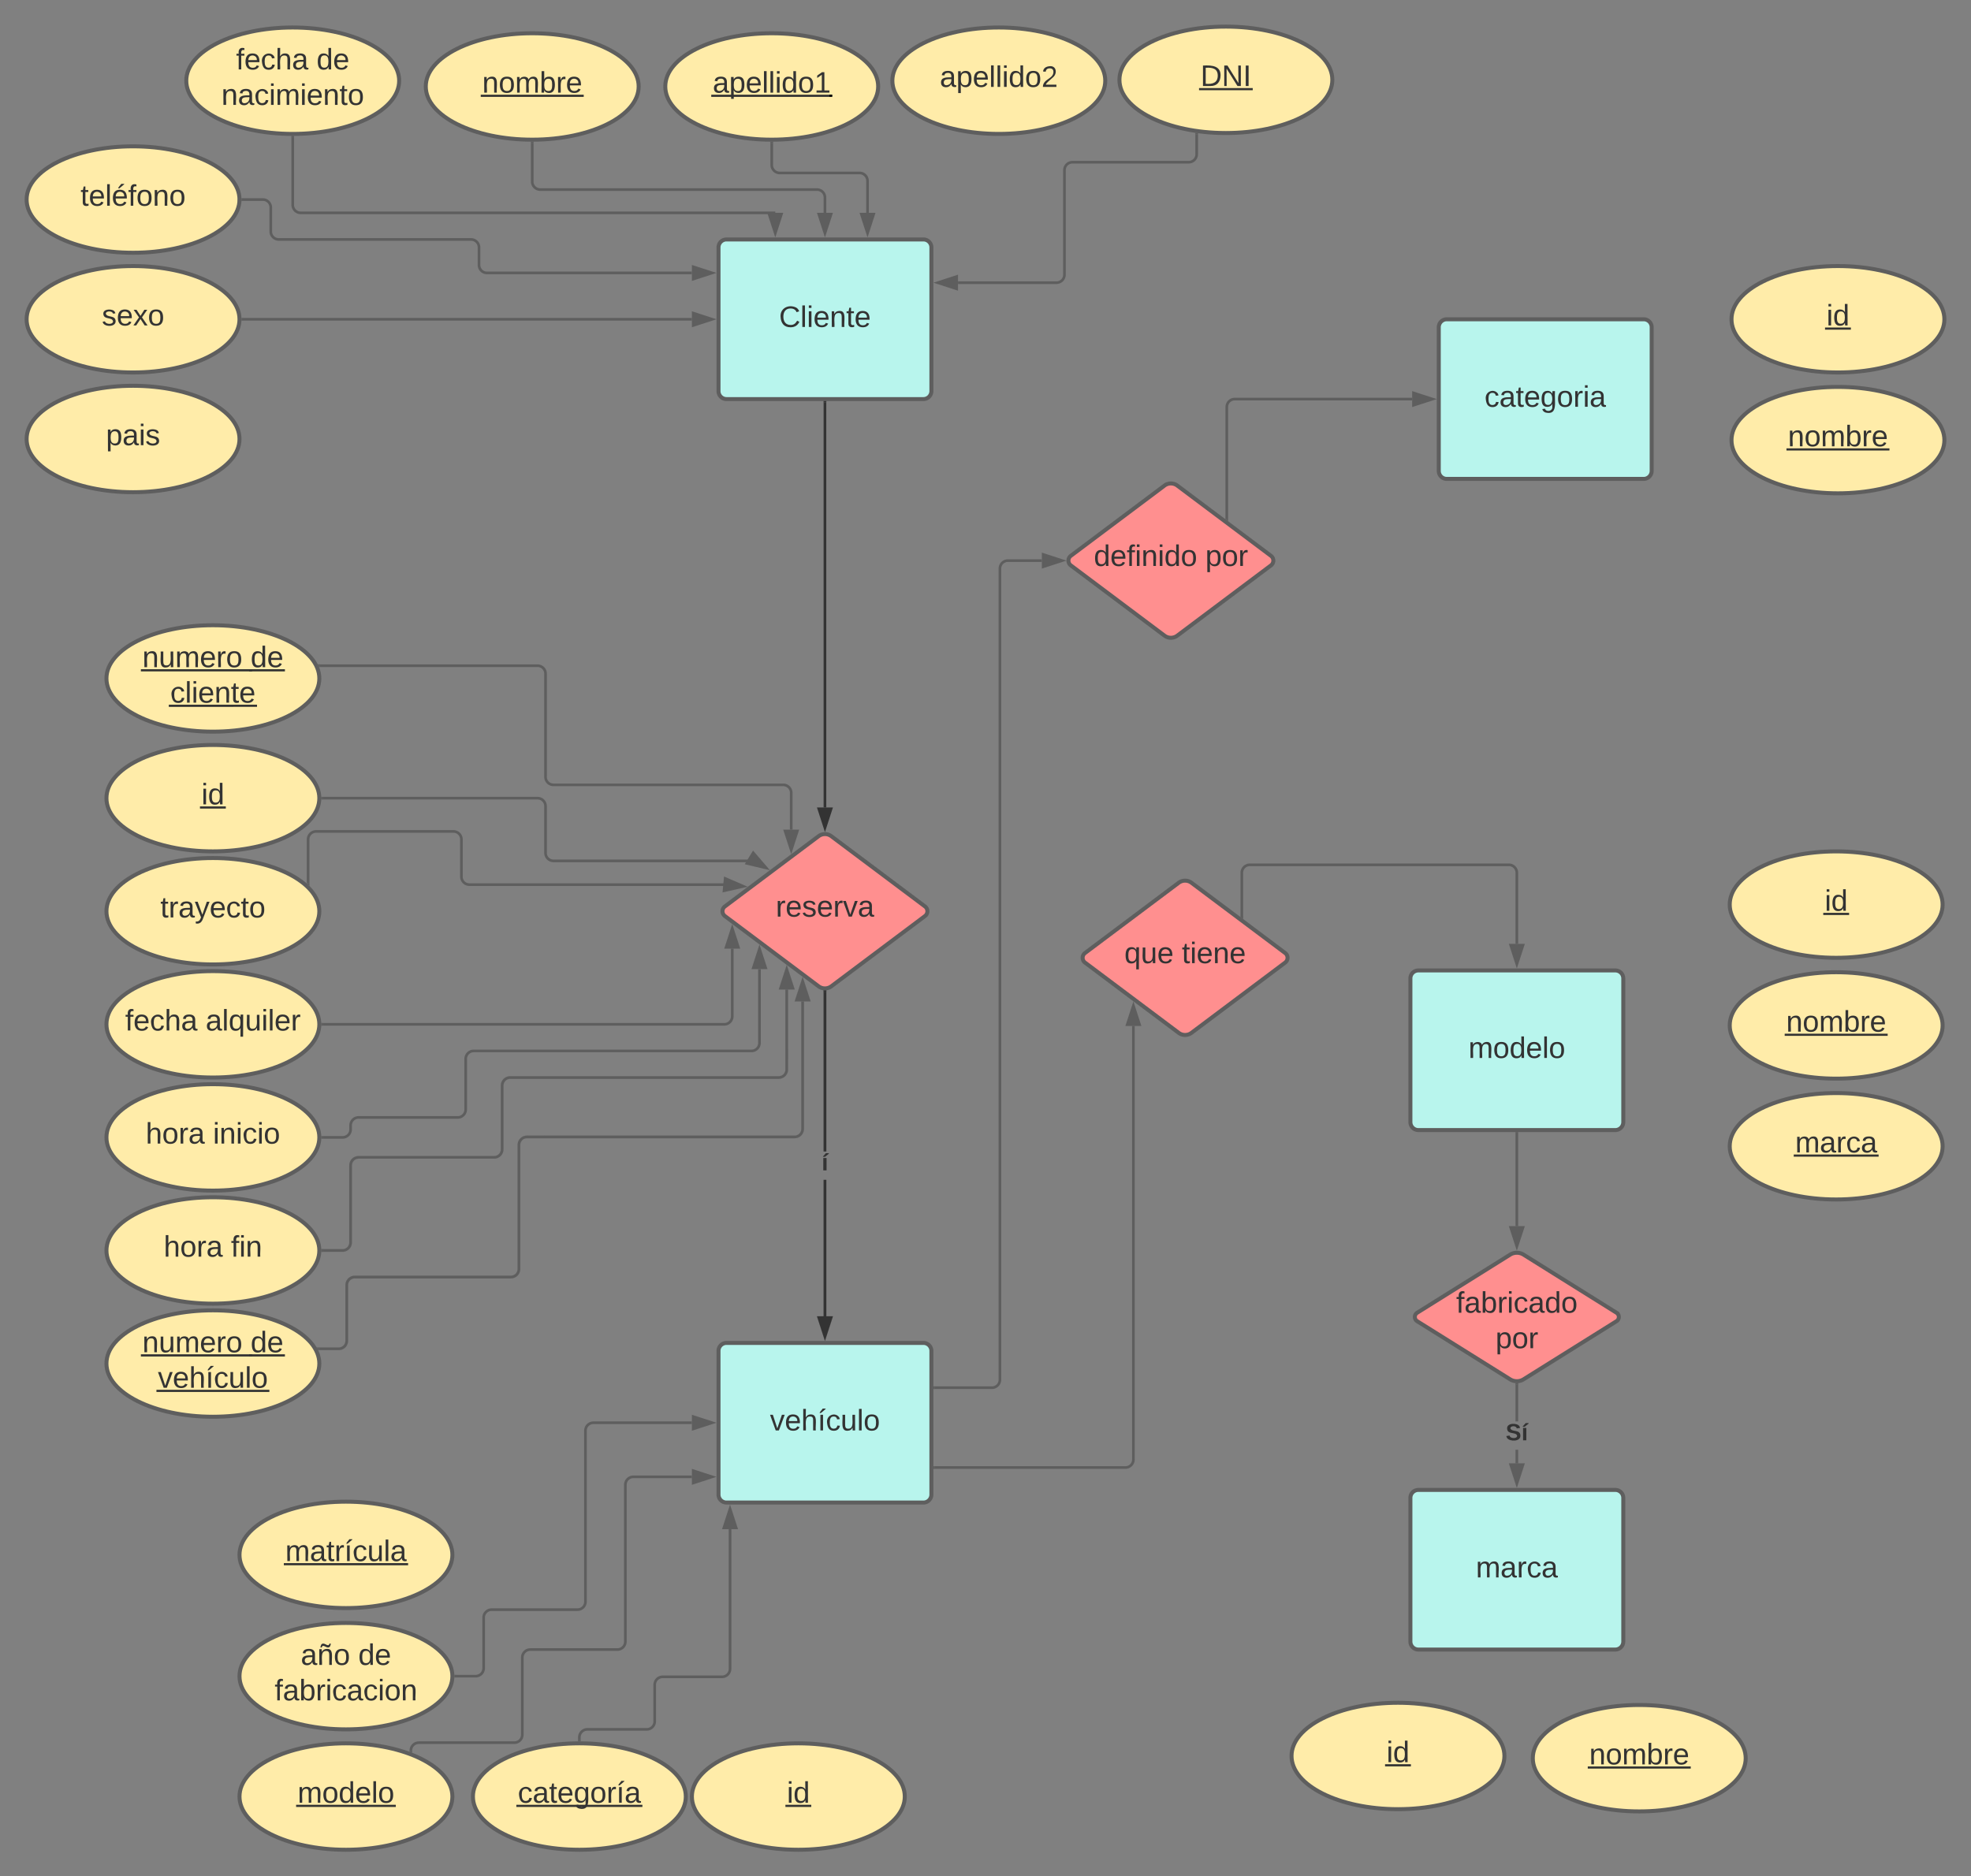 <svg xmlns="http://www.w3.org/2000/svg" xmlns:xlink="http://www.w3.org/1999/xlink" xmlns:lucid="lucid" width="1481.33" height="1410.5"><rect width="100%" height="100%" fill="#808080" stroke="none"/><g transform="translate(-20 160)" lucid:page-tab-id="0_0"><path d="M560 26a6 6 0 0 1 6-6h148a6 6 0 0 1 6 6v108a6 6 0 0 1-6 6H566a6 6 0 0 1-6-6z" stroke="#5e5e5e" stroke-width="3" fill="#b8f5ed"/><use xlink:href="#a" transform="matrix(1,0,0,1,572,32) translate(33.525 53.778)"/><path d="M560 855.5a6 6 0 0 1 6-6h148a6 6 0 0 1 6 6v108a6 6 0 0 1-6 6H566a6 6 0 0 1-6-6z" stroke="#5e5e5e" stroke-width="3" fill="#b8f5ed"/><use xlink:href="#b" transform="matrix(1,0,0,1,572,861.503) translate(26.673 53.778)"/><path d="M500-95c0 22.1-35.82 40-80 40s-80-17.9-80-40 35.82-40 80-40 80 17.9 80 40z" stroke="#5e5e5e" stroke-width="3" fill="#ffeca9"/><use xlink:href="#c" transform="matrix(1,0,0,1,345,-130) translate(37.407 39.653)"/><path d="M680-95c0 22.1-35.82 40-80 40s-80-17.9-80-40 35.82-40 80-40 80 17.9 80 40z" stroke="#5e5e5e" stroke-width="3" fill="#ffeca9"/><use xlink:href="#d" transform="matrix(1,0,0,1,525,-130) translate(30.648 39.653)"/><path d="M850.67-99.33c0 22.1-35.82 40-80 40-44.2 0-80-17.9-80-40s35.8-40 80-40c44.18 0 80 17.9 80 40z" stroke="#5e5e5e" stroke-width="3" fill="#ffeca9"/><use xlink:href="#e" transform="matrix(1,0,0,1,695.667,-134.333) translate(30.648 39.653)"/><path d="M1021.33-100c0 22.1-35.8 40-80 40-44.18 0-80-17.9-80-40s35.82-40 80-40c44.2 0 80 17.9 80 40z" stroke="#5e5e5e" stroke-width="3" fill="#ffeca9"/><use xlink:href="#f" transform="matrix(1,0,0,1,866.333,-135) translate(55.926 39.653)"/><path d="M200-10c0 22.1-35.82 40-80 40S40 12.1 40-10s35.82-40 80-40 80 17.9 80 40z" stroke="#5e5e5e" stroke-width="3" fill="#ffeca9"/><use xlink:href="#g" transform="matrix(1,0,0,1,45,-45) translate(35.525 39.653)"/><path d="M200 80c0 22.1-35.82 40-80 40s-80-17.9-80-40 35.82-40 80-40 80 17.9 80 40z" stroke="#5e5e5e" stroke-width="3" fill="#ffeca9"/><use xlink:href="#h" transform="matrix(1,0,0,1,45,45) translate(51.543 39.653)"/><path d="M320-99.33c0 22.1-35.82 40-80 40s-80-17.9-80-40 35.82-40 80-40 80 17.9 80 40z" stroke="#5e5e5e" stroke-width="3" fill="#ffeca9"/><use xlink:href="#i" transform="matrix(1,0,0,1,165,-134.333) translate(32.412 26.528)"/><use xlink:href="#j" transform="matrix(1,0,0,1,165,-134.333) translate(92.906 26.528)"/><use xlink:href="#k" transform="matrix(1,0,0,1,165,-134.333) translate(21.394 53.194)"/><path d="M200 170c0 22.1-35.82 40-80 40s-80-17.9-80-40 35.82-40 80-40 80 17.9 80 40z" stroke="#5e5e5e" stroke-width="3" fill="#ffeca9"/><use xlink:href="#l" transform="matrix(1,0,0,1,45,135) translate(54.66 39.653)"/><path d="M919.38-59.06v15a6 6 0 0 1-6 6H826a6 6 0 0 0-6 6V46.5a6 6 0 0 1-6 6h-74" stroke="#5e5e5e" stroke-width="2" fill="none"/><path d="M920.38-59.9v.86h-2v-1.18z" stroke="#5e5e5e" stroke-width=".05" fill="#5e5e5e"/><path d="M724.74 52.5L739 47.86v9.27z" stroke="#5e5e5e" stroke-width="2" fill="#5e5e5e"/><path d="M600-52.5V-36a6 6 0 0 0 6 6h60a6 6 0 0 1 6 6V0" stroke="#5e5e5e" stroke-width="2" fill="none"/><path d="M599.98-53.5H601v1.03h-2v-1.06z" stroke="#5e5e5e" stroke-width=".05" fill="#5e5e5e"/><path d="M672 15.26L667.37 1h9.26z" stroke="#5e5e5e" stroke-width="2" fill="#5e5e5e"/><path d="M420-52.5v29a6 6 0 0 0 6 6h208a6 6 0 0 1 6 6V0" stroke="#5e5e5e" stroke-width="2" fill="none"/><path d="M419.98-53.5H421v1.03h-2v-1.06z" stroke="#5e5e5e" stroke-width=".05" fill="#5e5e5e"/><path d="M640 15.26L635.37 1h9.26z" stroke="#5e5e5e" stroke-width="2" fill="#5e5e5e"/><path d="M240-56.83V-6a6 6 0 0 0 6 6h356.66" stroke="#5e5e5e" stroke-width="2" fill="none"/><path d="M239.98-57.83H241v1.02h-2v-1.06z" stroke="#5e5e5e" stroke-width=".05" fill="#5e5e5e"/><path d="M602.67 15.26L598.03 1h9.27z" stroke="#5e5e5e" stroke-width="2" fill="#5e5e5e"/><path d="M700 1190.5c0 22.1-35.82 40-80 40s-80-17.9-80-40 35.82-40 80-40 80 17.9 80 40z" stroke="#5e5e5e" stroke-width="3" fill="#ffeca9"/><use xlink:href="#m" transform="matrix(1,0,0,1,545,1155.497) translate(66.389 39.653)"/><path d="M360 1008.83c0 22.1-35.82 40-80 40s-80-17.9-80-40 35.82-40 80-40 80 17.9 80 40z" stroke="#5e5e5e" stroke-width="3" fill="#ffeca9"/><use xlink:href="#n" transform="matrix(1,0,0,1,205,973.828) translate(29.414 39.653)"/><path d="M535.43 1190.5c0 22.1-35.8 40-80 40-44.18 0-80-17.9-80-40s35.82-40 80-40c44.2 0 80 17.9 80 40z" stroke="#5e5e5e" stroke-width="3" fill="#ffeca9"/><use xlink:href="#o" transform="matrix(1,0,0,1,380.433,1155.497) translate(28.735 39.653)"/><path d="M360 1100c0 22.1-35.82 40-80 40s-80-17.9-80-40 35.82-40 80-40 80 17.9 80 40z" stroke="#5e5e5e" stroke-width="3" fill="#ffeca9"/><use xlink:href="#p" transform="matrix(1,0,0,1,205,1065) translate(41.054 26.528)"/><use xlink:href="#j" transform="matrix(1,0,0,1,205,1065) translate(84.264 26.528)"/><use xlink:href="#q" transform="matrix(1,0,0,1,205,1065) translate(21.394 53.194)"/><path d="M455.43 1148v-2a6 6 0 0 1 6-6h44.62a6 6 0 0 0 6-6v-27.5a6 6 0 0 1 6-6h44.62a6 6 0 0 0 6-6v-105" stroke="#5e5e5e" stroke-width="2" fill="none"/><path d="M456.43 1149.03l-.98-.03h-1.02v-1.03h2z" stroke="#5e5e5e" stroke-width=".05" fill="#5e5e5e"/><path d="M568.67 974.24l4.63 14.26h-9.27z" stroke="#5e5e5e" stroke-width="2" fill="#5e5e5e"/><path d="M635.2 468.6a8 8 0 0 1 9.6 0l70.4 52.8a4.5 4.5 0 0 1 0 7.2l-70.4 52.8a8 8 0 0 1-9.6 0l-70.4-52.8a4.5 4.5 0 0 1 0-7.2z" stroke="#5e5e5e" stroke-width="3" fill="#ff8f8f"/><use xlink:href="#r" transform="matrix(1,0,0,1,565,470) translate(38.03 59.028)"/><path d="M640 142.5V447" stroke="#333" stroke-width="2" fill="none"/><path d="M641 142.53h-2v-1.03h2z" stroke="#333" stroke-width=".05" fill="#333"/><path d="M640 462.26L635.37 448h9.26z" stroke="#333" stroke-width="2" fill="#333"/><path d="M641 829.5h-2V726.92h2zm0-123.9h-2V585.5h2z" stroke="#333" stroke-width=".05" fill="#333"/><path d="M640 584.5l1-.06v1.1h-2v-1.1z" fill="#333"/><path d="M640 584.48l1.02-.07v1.15H639v-1.14zm-.98 1.02H641v-1.03l-.98.06-.98-.06z" stroke="#333" stroke-width=".05" fill="#333"/><path d="M640 844.77l-4.63-14.27h9.26z" fill="#333"/><path d="M640 848l-6-18.5h12zm-3.26-16.5l3.26 10.03 3.26-10.03z" stroke="#333" stroke-width=".05" fill="#333"/><use xlink:href="#s" transform="matrix(1,0,0,1,637.531,705.586) translate(0.005 14.222)"/><path d="M260 440c0 22.1-35.82 40-80 40s-80-17.9-80-40 35.82-40 80-40 80 17.9 80 40z" stroke="#5e5e5e" stroke-width="3" fill="#ffeca9"/><use xlink:href="#m" transform="matrix(1,0,0,1,105,405) translate(66.389 39.653)"/><path d="M260 525c0 22.1-35.82 40-80 40s-80-17.9-80-40 35.82-40 80-40 80 17.9 80 40z" stroke="#5e5e5e" stroke-width="3" fill="#ffeca9"/><use xlink:href="#t" transform="matrix(1,0,0,1,105,490) translate(35.525 39.653)"/><path d="M260 610c0 22.1-35.82 40-80 40s-80-17.9-80-40 35.82-40 80-40 80 17.9 80 40z" stroke="#5e5e5e" stroke-width="3" fill="#ffeca9"/><use xlink:href="#i" transform="matrix(1,0,0,1,105,575) translate(9.074 39.653)"/><use xlink:href="#u" transform="matrix(1,0,0,1,105,575) translate(69.568 39.653)"/><path d="M260 350c0 22.1-35.82 40-80 40s-80-17.9-80-40 35.82-40 80-40 80 17.9 80 40z" stroke="#5e5e5e" stroke-width="3" fill="#ffeca9"/><use xlink:href="#v" transform="matrix(1,0,0,1,105,315) translate(21.98 26.528)"/><use xlink:href="#w" transform="matrix(1,0,0,1,105,315) translate(103.338 26.528)"/><use xlink:href="#x" transform="matrix(1,0,0,1,105,315) translate(42.968 53.194)"/><path d="M260 695c0 22.1-35.82 40-80 40s-80-17.9-80-40 35.82-40 80-40 80 17.9 80 40z" stroke="#5e5e5e" stroke-width="3" fill="#ffeca9"/><use xlink:href="#y" transform="matrix(1,0,0,1,105,660) translate(24.506 39.653)"/><use xlink:href="#z" transform="matrix(1,0,0,1,105,660) translate(75.062 39.653)"/><path d="M260 780c0 22.1-35.82 40-80 40s-80-17.9-80-40 35.82-40 80-40 80 17.9 80 40z" stroke="#5e5e5e" stroke-width="3" fill="#ffeca9"/><use xlink:href="#y" transform="matrix(1,0,0,1,105,745) translate(38.025 39.653)"/><use xlink:href="#A" transform="matrix(1,0,0,1,105,745) translate(88.58 39.653)"/><path d="M260 865c0 22.1-35.82 40-80 40s-80-17.9-80-40 35.82-40 80-40 80 17.9 80 40z" stroke="#5e5e5e" stroke-width="3" fill="#ffeca9"/><use xlink:href="#v" transform="matrix(1,0,0,1,105,830) translate(21.98 26.528)"/><use xlink:href="#w" transform="matrix(1,0,0,1,105,830) translate(103.338 26.528)"/><use xlink:href="#B" transform="matrix(1,0,0,1,105,830) translate(33.678 53.194)"/><path d="M260.34 340.42H424a6 6 0 0 1 6 6V424a6 6 0 0 0 6 6h172.65a6 6 0 0 1 6 6v27.64" stroke="#5e5e5e" stroke-width="2" fill="none"/><path d="M260.37 341.42h-.6l-.6-1.4-.32-.6h1.5z" stroke="#5e5e5e" stroke-width=".05" fill="#5e5e5e"/><path d="M614.65 478.9L610 464.64h9.28z" stroke="#5e5e5e" stroke-width="2" fill="#5e5e5e"/><path d="M262.5 440H424a6 6 0 0 1 6 6v35.14a6 6 0 0 0 6 6h151.14" stroke="#5e5e5e" stroke-width="2" fill="none"/><path d="M262.53 441h-1.06l.03-.98v-.22l-.03-.8h1.06z" stroke="#5e5e5e" stroke-width=".05" fill="#5e5e5e"/><path d="M595.88 492.46l-14.6-3.46 4.83-7.92z" stroke="#5e5e5e" stroke-width="2" fill="#5e5e5e"/><path d="M251.56 504v-33a6 6 0 0 1 6-6h103.22a6 6 0 0 1 6 6v28a6 6 0 0 0 6 6H565.1" stroke="#5e5e5e" stroke-width="2" fill="none"/><path d="M252.56 506l-1-1-1-.86V504h2z" stroke="#5e5e5e" stroke-width=".05" fill="#5e5e5e"/><path d="M578.8 506.3l-14.65 3.28.87-9.23z" stroke="#5e5e5e" stroke-width="2" fill="#5e5e5e"/><path d="M262.5 610h301.83a6 6 0 0 0 6-6v-50.88" stroke="#5e5e5e" stroke-width="2" fill="none"/><path d="M262.53 611h-1.06l.03-.98v-.22l-.03-.8h1.06z" stroke="#5e5e5e" stroke-width=".05" fill="#5e5e5e"/><path d="M570.33 537.86l4.63 14.26h-9.27z" stroke="#5e5e5e" stroke-width="2" fill="#5e5e5e"/><path d="M612.3 644.04l-.1 1.06-.25 1.06-.42 1.02-.58.94-.7.83-.85.72-.93.57-1.02.42-1.07.26-1.05.08h-201.9l-.82.07-.75.18-.73.3-.66.4-.6.52-.5.6-.42.66-.3.73-.18.76-.07.82v48l-.1 1.06-.25 1.06-.42 1.02-.57.94-.7.83-.85.72-.93.57-1 .42-1.08.26-1.07.08h-101.9l-.8.07-.77.18-.73.3-.67.4-.6.52-.5.6-.4.66-.3.73-.2.76-.06.82v58l-.08 1.06-.26 1.06-.42 1.02-.57.94-.72.83-.83.72-.94.57-1.02.42-1.06.26-1.06.08H262.5v-2h14.96l.82-.07.76-.18.73-.3.67-.4.6-.52.5-.6.4-.66.3-.73.2-.76.06-.82v-58l.08-1.06.26-1.06.42-1.02.57-.94.72-.83.83-.72.94-.57 1.02-.42 1.06-.26 1.06-.08h101.9l.8-.07.78-.18.72-.3.67-.4.6-.52.5-.6.42-.66.3-.73.18-.76.06-.82v-48l.08-1.06.25-1.06.42-1.02.58-.94.7-.83.85-.72.93-.57 1.03-.42 1.07-.26 1.05-.08h201.9l.82-.07.76-.18.72-.3.67-.4.6-.52.5-.6.42-.66.3-.73.18-.76.07-.82v-60.12h2z" stroke="#5e5e5e" stroke-width=".05" fill="#5e5e5e"/><path d="M262.53 781h-1.06l.03-.98v-.22l-.03-.8h1.06z" fill="#5e5e5e"/><path d="M262.55 781.02h-1.1l.03-1v-.22l-.04-.82h1.1zm-1.06-2l.02.78v.22l-.02.96h1V779z" stroke="#5e5e5e" stroke-width=".05" fill="#5e5e5e"/><path d="M615.92 582.84h-9.27l4.64-14.26z" fill="#5e5e5e"/><path d="M617.3 583.84h-12.03l6.02-18.5zm-9.27-2h6.5l-3.24-10.03z" stroke="#5e5e5e" stroke-width=".05" fill="#5e5e5e"/><path d="M262.5 695h15a6 6 0 0 0 6-6v-3a6 6 0 0 1 6-6H364a6 6 0 0 0 6-6v-38a6 6 0 0 1 6-6h208.8a6 6 0 0 0 6-6v-55.52" stroke="#5e5e5e" stroke-width="2" fill="none"/><path d="M262.53 696h-1.06l.03-.98v-.22l-.03-.8h1.06z" stroke="#5e5e5e" stroke-width=".05" fill="#5e5e5e"/><path d="M590.8 553.22l4.64 14.26h-9.27z" stroke="#5e5e5e" stroke-width="2" fill="#5e5e5e"/><path d="M624.24 688.7l-.1 1.05-.24 1.07-.42 1-.58.95-.7.83-.85.72-.94.57-1 .4-1.07.27-1.06.08H416.04l-.82.07-.76.18-.73.3-.67.4-.6.52-.5.6-.4.66-.3.73-.2.77-.06.82v93.34l-.08 1.06-.26 1.06-.42 1.02-.57.94-.72.83-.83.72-.94.57-1.02.42-1.06.26-1.06.08h-117.4l-.82.07-.76.18-.73.3-.66.4-.6.52-.5.6-.42.66-.3.73-.18.76-.07.82v41.93l-.08 1.06-.26 1.07-.42 1-.57.95-.7.84-.85.7-.94.57-1 .42-1.08.25-1.06.08H259.6v-2h14.96l.82-.06.77-.18.72-.3.67-.42.6-.5.5-.6.42-.68.3-.72.18-.76.06-.83v-41.94l.1-1.06.24-1.06.42-1.02.58-.94.7-.83.85-.72.92-.57 1.02-.42 1.07-.26 1.06-.08h117.4l.82-.07.76-.18.73-.3.67-.4.6-.52.5-.6.4-.66.3-.73.2-.76.06-.82V700.6l.08-1.05.26-1.06.42-1.03.57-.94.72-.83.83-.72.94-.57 1.02-.4 1.06-.27 1.06-.08H617.2l.82-.06.76-.2.72-.3.67-.4.6-.52.5-.6.42-.66.3-.72.17-.77.07-.82v-95.8h2z" stroke="#5e5e5e" stroke-width=".05" fill="#5e5e5e"/><path d="M259.63 854.93h-.5l-.75-1.42-.34-.57h1.6z" fill="#5e5e5e"/><path d="M259.65 854.96h-.54l-.74-1.44-.37-.6h1.65zm-1.57-2l.33.54.74 1.4h.46v-1.94z" stroke="#5e5e5e" stroke-width=".05" fill="#5e5e5e"/><path d="M627.87 591.8h-9.27l4.64-14.26z" fill="#5e5e5e"/><path d="M629.25 592.8h-12.03l6.02-18.5zm-9.27-2h6.5l-3.24-10.03z" stroke="#5e5e5e" stroke-width=".05" fill="#5e5e5e"/><path d="M360 1190.5c0 22.1-35.82 40-80 40s-80-17.9-80-40 35.82-40 80-40 80 17.9 80 40z" stroke="#5e5e5e" stroke-width="3" fill="#ffeca9"/><use xlink:href="#C" transform="matrix(1,0,0,1,205,1155.497) translate(38.642 39.653)"/><path d="M328.78 1156.22v-.22a6 6 0 0 1 6-6h71.76a6 6 0 0 0 6-6v-58a6 6 0 0 1 6-6H484a6 6 0 0 0 6-6V956.17a6 6 0 0 1 6-6h44" stroke="#5e5e5e" stroke-width="2" fill="none"/><path d="M329.78 1157.58l-2-.72v-.67h2z" stroke="#5e5e5e" stroke-width=".05" fill="#5e5e5e"/><path d="M555.26 950.17L541 954.8v-9.26z" stroke="#5e5e5e" stroke-width="2" fill="#5e5e5e"/><path d="M362.5 1100h15a6 6 0 0 0 6-6v-38a6 6 0 0 1 6-6H454a6 6 0 0 0 6-6V915.5a6 6 0 0 1 6-6h74" stroke="#5e5e5e" stroke-width="2" fill="none"/><path d="M362.53 1101h-1.06l.03-.98v-.22l-.03-.8h1.06z" stroke="#5e5e5e" stroke-width=".05" fill="#5e5e5e"/><path d="M555.26 909.5L541 914.14v-9.27z" stroke="#5e5e5e" stroke-width="2" fill="#5e5e5e"/><path d="M1101.33 86a6 6 0 0 1 6-6h148a6 6 0 0 1 6 6v108a6 6 0 0 1-6 6h-148a6 6 0 0 1-6-6z" stroke="#5e5e5e" stroke-width="3" fill="#b8f5ed"/><use xlink:href="#D" transform="matrix(1,0,0,1,1113.333,92) translate(22.383 53.778)"/><path d="M1080 966a6 6 0 0 1 6-6h148a6 6 0 0 1 6 6v108a6 6 0 0 1-6 6h-148a6 6 0 0 1-6-6z" stroke="#5e5e5e" stroke-width="3" fill="#b8f5ed"/><use xlink:href="#E" transform="matrix(1,0,0,1,1092,972) translate(37.198 53.778)"/><path d="M1080 575.5a6 6 0 0 1 6-6h148a6 6 0 0 1 6 6v108a6 6 0 0 1-6 6h-148a6 6 0 0 1-6-6z" stroke="#5e5e5e" stroke-width="3" fill="#b8f5ed"/><use xlink:href="#F" transform="matrix(1,0,0,1,1092,581.503) translate(31.642 53.778)"/><path d="M1481.33 80c0 22.1-35.8 40-80 40-44.18 0-80-17.9-80-40s35.82-40 80-40c44.2 0 80 17.9 80 40z" stroke="#5e5e5e" stroke-width="3" fill="#ffeca9"/><use xlink:href="#m" transform="matrix(1,0,0,1,1326.333,45) translate(66.389 39.653)"/><path d="M1481.33 170.84c0 22.1-35.8 40-80 40-44.18 0-80-17.9-80-40s35.82-40 80-40c44.2 0 80 17.9 80 40z" stroke="#5e5e5e" stroke-width="3" fill="#ffeca9"/><use xlink:href="#c" transform="matrix(1,0,0,1,1326.333,135.835) translate(37.407 39.653)"/><path d="M1150.67 1160c0 22.1-35.82 40-80 40-44.2 0-80-17.9-80-40s35.8-40 80-40c44.18 0 80 17.9 80 40z" stroke="#5e5e5e" stroke-width="3" fill="#ffeca9"/><use xlink:href="#m" transform="matrix(1,0,0,1,995.667,1125) translate(66.389 39.653)"/><path d="M1332 1161.67c0 22.1-35.82 40-80 40s-80-17.9-80-40 35.82-40 80-40 80 17.9 80 40z" stroke="#5e5e5e" stroke-width="3" fill="#ffeca9"/><use xlink:href="#c" transform="matrix(1,0,0,1,1177,1126.669) translate(37.407 39.653)"/><path d="M1480 520c0 22.1-35.82 40-80 40s-80-17.9-80-40 35.82-40 80-40 80 17.9 80 40z" stroke="#5e5e5e" stroke-width="3" fill="#ffeca9"/><use xlink:href="#m" transform="matrix(1,0,0,1,1325,485) translate(66.389 39.653)"/><path d="M1480 610.84c0 22.1-35.82 40-80 40s-80-17.9-80-40 35.82-40 80-40 80 17.9 80 40z" stroke="#5e5e5e" stroke-width="3" fill="#ffeca9"/><use xlink:href="#c" transform="matrix(1,0,0,1,1325,575.835) translate(37.407 39.653)"/><path d="M1480 701.67c0 22.1-35.82 40-80 40s-80-17.9-80-40 35.82-40 80-40 80 17.9 80 40z" stroke="#5e5e5e" stroke-width="3" fill="#ffeca9"/><use xlink:href="#G" transform="matrix(1,0,0,1,1325,666.669) translate(44.198 39.653)"/><path d="M895.2 205.02a8 8 0 0 1 9.6 0l70.4 52.8a4.5 4.5 0 0 1 0 7.2l-70.4 52.8a8 8 0 0 1-9.6 0l-70.4-52.8a4.5 4.5 0 0 1 0-7.2z" stroke="#5e5e5e" stroke-width="3" fill="#ff8f8f"/><use xlink:href="#H" transform="matrix(1,0,0,1,825,206.417) translate(17.073 59.028)"/><use xlink:href="#I" transform="matrix(1,0,0,1,825,206.417) translate(100.9 59.028)"/><path d="M722.5 883.16h43a6 6 0 0 0 6-6V267.42a6 6 0 0 1 6-6H803" stroke="#5e5e5e" stroke-width="2" fill="none"/><path d="M722.53 884.16h-1.03v-2h1.03z" stroke="#5e5e5e" stroke-width=".05" fill="#5e5e5e"/><path d="M818.26 261.42L804 266.05v-9.27z" stroke="#5e5e5e" stroke-width="2" fill="#5e5e5e"/><path d="M942 230.04V146a6 6 0 0 1 6-6h133.33" stroke="#5e5e5e" stroke-width="2" fill="none"/><path d="M943 231.8l-2-1.5v-.3h2z" stroke="#5e5e5e" stroke-width=".05" fill="#5e5e5e"/><path d="M1096.6 140l-14.27 4.63v-9.26z" stroke="#5e5e5e" stroke-width="2" fill="#5e5e5e"/><path d="M202.5-10h15a6 6 0 0 1 6 6v18a6 6 0 0 0 6 6H374a6 6 0 0 1 6 6v13.16a6 6 0 0 0 6 6h154" stroke="#5e5e5e" stroke-width="2" fill="none"/><path d="M202.53-9h-1.06l.03-.98v-.22l-.03-.8h1.06z" stroke="#5e5e5e" stroke-width=".05" fill="#5e5e5e"/><path d="M555.26 45.16L541 49.8v-9.27z" stroke="#5e5e5e" stroke-width="2" fill="#5e5e5e"/><path d="M202.5 80H540" stroke="#5e5e5e" stroke-width="2" fill="none"/><path d="M202.53 81h-1.06l.03-.98v-.22l-.03-.8h1.06z" stroke="#5e5e5e" stroke-width=".05" fill="#5e5e5e"/><path d="M555.26 80L541 84.64v-9.28z" stroke="#5e5e5e" stroke-width="2" fill="#5e5e5e"/><path d="M905.87 503.6a8 8 0 0 1 9.6 0l70.4 52.8a4.5 4.5 0 0 1 0 7.2l-70.4 52.8a8 8 0 0 1-9.6 0l-70.4-52.8a4.5 4.5 0 0 1 0-7.2z" stroke="#5e5e5e" stroke-width="3" fill="#ff8f8f"/><use xlink:href="#J" transform="matrix(1,0,0,1,835.667,505) translate(29.357 59.028)"/><use xlink:href="#K" transform="matrix(1,0,0,1,835.667,505) translate(72.567 59.028)"/><path d="M1154.9 783.18a9.6 9.6 0 0 1 10.2 0l69.8 43.64a3.75 3.75 0 0 1 0 6.36l-69.8 43.64a9.6 9.6 0 0 1-10.2 0l-69.8-43.64a3.75 3.75 0 0 1 0-6.36z" stroke="#5e5e5e" stroke-width="3" fill="#ff8f8f"/><use xlink:href="#L" transform="matrix(1,0,0,1,1085,785) translate(29.388 41.788)"/><use xlink:href="#I" transform="matrix(1,0,0,1,1085,785) translate(58.986 68.454)"/><path d="M722.5 943.16h143.32a6 6 0 0 0 6-6V611.24" stroke="#5e5e5e" stroke-width="2" fill="none"/><path d="M722.53 944.16h-1.03v-2h1.03z" stroke="#5e5e5e" stroke-width=".05" fill="#5e5e5e"/><path d="M871.82 595.98l4.63 14.26h-9.27z" stroke="#5e5e5e" stroke-width="2" fill="#5e5e5e"/><path d="M953.3 529.1v-33a6 6 0 0 1 6-6H1154a6 6 0 0 1 6 6v53.4" stroke="#5e5e5e" stroke-width="2" fill="none"/><path d="M954.3 530.85l-2-1.5v-.28h2z" stroke="#5e5e5e" stroke-width=".05" fill="#5e5e5e"/><path d="M1160 564.77l-4.63-14.27h9.27z" stroke="#5e5e5e" stroke-width="2" fill="#5e5e5e"/><path d="M1160 692v69.72" stroke="#5e5e5e" stroke-width="2" fill="none"/><path d="M1161 692.03h-2V691h2z" stroke="#5e5e5e" stroke-width=".05" fill="#5e5e5e"/><path d="M1160 776.98l-4.63-14.26h9.27z" stroke="#5e5e5e" stroke-width="2" fill="#5e5e5e"/><path d="M1161 940h-2v-10.2h2zm0-31.53h-2v-27.7h2z" stroke="#5e5e5e" stroke-width=".05" fill="#5e5e5e"/><path d="M1160 879.78l1-.05v1.08h-2v-1.07z" fill="#5e5e5e"/><path d="M1160 879.76l1.03-.06v1.13h-2.06v-1.13zm-.97 1.02h1.94v-1.03l-.97.06-.97-.05z" stroke="#5e5e5e" stroke-width=".05" fill="#5e5e5e"/><path d="M1160 955.26l-4.63-14.26h9.27z" fill="#5e5e5e"/><path d="M1160 958.5l-6-18.5h12zm-3.26-16.5l3.26 10.03 3.26-10.03z" stroke="#5e5e5e" stroke-width=".05" fill="#5e5e5e"/><g><use xlink:href="#M" transform="matrix(1,0,0,1,1151.605,908.474) translate(0.005 14.222)"/></g><defs><path fill="#333" d="M212-179c-10-28-35-45-73-45-59 0-87 40-87 99 0 60 29 101 89 101 43 0 62-24 78-52l27 14C228-24 195 4 139 4 59 4 22-46 18-125c-6-104 99-153 187-111 19 9 31 26 39 46" id="N"/><path fill="#333" d="M24 0v-261h32V0H24" id="O"/><path fill="#333" d="M24-231v-30h32v30H24zM24 0v-190h32V0H24" id="P"/><path fill="#333" d="M100-194c63 0 86 42 84 106H49c0 40 14 67 53 68 26 1 43-12 49-29l28 8c-11 28-37 45-77 45C44 4 14-33 15-96c1-61 26-98 85-98zm52 81c6-60-76-77-97-28-3 7-6 17-6 28h103" id="Q"/><path fill="#333" d="M117-194c89-4 53 116 60 194h-32v-121c0-31-8-49-39-48C34-167 62-67 57 0H25l-1-190h30c1 10-1 24 2 32 11-22 29-35 61-36" id="R"/><path fill="#333" d="M59-47c-2 24 18 29 38 22v24C64 9 27 4 27-40v-127H5v-23h24l9-43h21v43h35v23H59v120" id="S"/><g id="a"><use transform="matrix(0.062,0,0,0.062,0,0)" xlink:href="#N"/><use transform="matrix(0.062,0,0,0.062,15.988,0)" xlink:href="#O"/><use transform="matrix(0.062,0,0,0.062,20.864,0)" xlink:href="#P"/><use transform="matrix(0.062,0,0,0.062,25.741,0)" xlink:href="#Q"/><use transform="matrix(0.062,0,0,0.062,38.086,0)" xlink:href="#R"/><use transform="matrix(0.062,0,0,0.062,50.432,0)" xlink:href="#S"/><use transform="matrix(0.062,0,0,0.062,56.605,0)" xlink:href="#Q"/></g><path fill="#333" d="M108 0H70L1-190h34L89-25l56-165h34" id="T"/><path fill="#333" d="M106-169C34-169 62-67 57 0H25v-261h32l-1 103c12-21 28-36 61-36 89 0 53 116 60 194h-32v-121c2-32-8-49-39-48" id="U"/><path fill="#333" d="M34 0v-190h32V0H34zM24-211c8-23 27-35 38-54h36v5l-58 49H24" id="V"/><path fill="#333" d="M96-169c-40 0-48 33-48 73s9 75 48 75c24 0 41-14 43-38l32 2c-6 37-31 61-74 61-59 0-76-41-82-99-10-93 101-131 147-64 4 7 5 14 7 22l-32 3c-4-21-16-35-41-35" id="W"/><path fill="#333" d="M84 4C-5 8 30-112 23-190h32v120c0 31 7 50 39 49 72-2 45-101 50-169h31l1 190h-30c-1-10 1-25-2-33-11 22-28 36-60 37" id="X"/><path fill="#333" d="M100-194c62-1 85 37 85 99 1 63-27 99-86 99S16-35 15-95c0-66 28-99 85-99zM99-20c44 1 53-31 53-75 0-43-8-75-51-75s-53 32-53 75 10 74 51 75" id="Y"/><g id="b"><use transform="matrix(0.062,0,0,0.062,0,0)" xlink:href="#T"/><use transform="matrix(0.062,0,0,0.062,11.111,0)" xlink:href="#Q"/><use transform="matrix(0.062,0,0,0.062,23.457,0)" xlink:href="#U"/><use transform="matrix(0.062,0,0,0.062,35.802,0)" xlink:href="#V"/><use transform="matrix(0.062,0,0,0.062,41.975,0)" xlink:href="#W"/><use transform="matrix(0.062,0,0,0.062,53.086,0)" xlink:href="#X"/><use transform="matrix(0.062,0,0,0.062,65.432,0)" xlink:href="#O"/><use transform="matrix(0.062,0,0,0.062,70.309,0)" xlink:href="#Y"/></g><path fill="#333" d="M210-169c-67 3-38 105-44 169h-31v-121c0-29-5-50-35-48C34-165 62-65 56 0H25l-1-190h30c1 10-1 24 2 32 10-44 99-50 107 0 11-21 27-35 58-36 85-2 47 119 55 194h-31v-121c0-29-5-49-35-48" id="Z"/><path fill="#333" d="M115-194c53 0 69 39 70 98 0 66-23 100-70 100C84 3 66-7 56-30L54 0H23l1-261h32v101c10-23 28-34 59-34zm-8 174c40 0 45-34 45-75 0-40-5-75-45-74-42 0-51 32-51 76 0 43 10 73 51 73" id="aa"/><path fill="#333" d="M114-163C36-179 61-72 57 0H25l-1-190h30c1 12-1 29 2 39 6-27 23-49 58-41v29" id="ab"/><g id="c"><use transform="matrix(0.062,0,0,0.062,0,0)" xlink:href="#R"/><use transform="matrix(0.062,0,0,0.062,12.346,0)" xlink:href="#Y"/><use transform="matrix(0.062,0,0,0.062,24.691,0)" xlink:href="#Z"/><use transform="matrix(0.062,0,0,0.062,43.148,0)" xlink:href="#aa"/><use transform="matrix(0.062,0,0,0.062,55.494,0)" xlink:href="#ab"/><use transform="matrix(0.062,0,0,0.062,62.84,0)" xlink:href="#Q"/><path fill="#333" d="M-1.1 1.54h77.4v1.63H-1.1z"/></g><path fill="#333" d="M141-36C126-15 110 5 73 4 37 3 15-17 15-53c-1-64 63-63 125-63 3-35-9-54-41-54-24 1-41 7-42 31l-33-3c5-37 33-52 76-52 45 0 72 20 72 64v82c-1 20 7 32 28 27v20c-31 9-61-2-59-35zM48-53c0 20 12 33 32 33 41-3 63-29 60-74-43 2-92-5-92 41" id="ac"/><path fill="#333" d="M115-194c55 1 70 41 70 98S169 2 115 4C84 4 66-9 55-30l1 105H24l-1-265h31l2 30c10-21 28-34 59-34zm-8 174c40 0 45-34 45-75s-6-73-45-74c-42 0-51 32-51 76 0 43 10 73 51 73" id="ad"/><path fill="#333" d="M85-194c31 0 48 13 60 33l-1-100h32l1 261h-30c-2-10 0-23-3-31C134-8 116 4 85 4 32 4 16-35 15-94c0-66 23-100 70-100zm9 24c-40 0-46 34-46 75 0 40 6 74 45 74 42 0 51-32 51-76 0-42-9-74-50-73" id="ae"/><path fill="#333" d="M27 0v-27h64v-190l-56 39v-29l58-41h29v221h61V0H27" id="af"/><g id="d"><use transform="matrix(0.062,0,0,0.062,0,0)" xlink:href="#ac"/><use transform="matrix(0.062,0,0,0.062,12.346,0)" xlink:href="#ad"/><use transform="matrix(0.062,0,0,0.062,24.691,0)" xlink:href="#Q"/><use transform="matrix(0.062,0,0,0.062,37.037,0)" xlink:href="#O"/><use transform="matrix(0.062,0,0,0.062,41.914,0)" xlink:href="#O"/><use transform="matrix(0.062,0,0,0.062,46.79,0)" xlink:href="#P"/><use transform="matrix(0.062,0,0,0.062,51.667,0)" xlink:href="#ae"/><use transform="matrix(0.062,0,0,0.062,64.012,0)" xlink:href="#Y"/><use transform="matrix(0.062,0,0,0.062,76.358,0)" xlink:href="#af"/><path fill="#333" d="M-1.1 1.54H89.8v1.63H-1.1z"/><path d="M87.64 1.48h2.13v1.56h-2.13z"/></g><path fill="#333" d="M101-251c82-7 93 87 43 132L82-64C71-53 59-42 53-27h129V0H18c2-99 128-94 128-182 0-28-16-43-45-43s-46 15-49 41l-32-3c6-41 34-60 81-64" id="ag"/><g id="e"><use transform="matrix(0.062,0,0,0.062,0,0)" xlink:href="#ac"/><use transform="matrix(0.062,0,0,0.062,12.346,0)" xlink:href="#ad"/><use transform="matrix(0.062,0,0,0.062,24.691,0)" xlink:href="#Q"/><use transform="matrix(0.062,0,0,0.062,37.037,0)" xlink:href="#O"/><use transform="matrix(0.062,0,0,0.062,41.914,0)" xlink:href="#O"/><use transform="matrix(0.062,0,0,0.062,46.79,0)" xlink:href="#P"/><use transform="matrix(0.062,0,0,0.062,51.667,0)" xlink:href="#ae"/><use transform="matrix(0.062,0,0,0.062,64.012,0)" xlink:href="#Y"/><use transform="matrix(0.062,0,0,0.062,76.358,0)" xlink:href="#ag"/></g><path fill="#333" d="M30-248c118-7 216 8 213 122C240-48 200 0 122 0H30v-248zM63-27c89 8 146-16 146-99s-60-101-146-95v194" id="ah"/><path fill="#333" d="M190 0L58-211 59 0H30v-248h39L202-35l-2-213h31V0h-41" id="ai"/><path fill="#333" d="M33 0v-248h34V0H33" id="aj"/><g id="f"><use transform="matrix(0.062,0,0,0.062,0,0)" xlink:href="#ah"/><use transform="matrix(0.062,0,0,0.062,15.988,0)" xlink:href="#ai"/><use transform="matrix(0.062,0,0,0.062,31.975,0)" xlink:href="#aj"/><path fill="#333" d="M-1.1 1.54h40.36v1.63H-1.1z"/></g><path fill="#333" d="M100-194c63 0 86 42 84 106H49c0 40 14 67 53 68 26 1 43-12 49-29l28 8c-11 28-37 45-77 45C44 4 14-33 15-96c1-61 26-98 85-98zm52 81c6-60-76-77-97-28-3 7-6 17-6 28h103zm-74-98c8-23 27-35 38-54h36v5l-58 49H78" id="ak"/><path fill="#333" d="M101-234c-31-9-42 10-38 44h38v23H63V0H32v-167H5v-23h27c-7-52 17-82 69-68v24" id="al"/><g id="g"><use transform="matrix(0.062,0,0,0.062,0,0)" xlink:href="#S"/><use transform="matrix(0.062,0,0,0.062,6.173,0)" xlink:href="#Q"/><use transform="matrix(0.062,0,0,0.062,18.519,0)" xlink:href="#O"/><use transform="matrix(0.062,0,0,0.062,23.395,0)" xlink:href="#ak"/><use transform="matrix(0.062,0,0,0.062,35.741,0)" xlink:href="#al"/><use transform="matrix(0.062,0,0,0.062,41.914,0)" xlink:href="#Y"/><use transform="matrix(0.062,0,0,0.062,54.259,0)" xlink:href="#R"/><use transform="matrix(0.062,0,0,0.062,66.605,0)" xlink:href="#Y"/></g><path fill="#333" d="M135-143c-3-34-86-38-87 0 15 53 115 12 119 90S17 21 10-45l28-5c4 36 97 45 98 0-10-56-113-15-118-90-4-57 82-63 122-42 12 7 21 19 24 35" id="am"/><path fill="#333" d="M141 0L90-78 38 0H4l68-98-65-92h35l48 74 47-74h35l-64 92 68 98h-35" id="an"/><g id="h"><use transform="matrix(0.062,0,0,0.062,0,0)" xlink:href="#am"/><use transform="matrix(0.062,0,0,0.062,11.111,0)" xlink:href="#Q"/><use transform="matrix(0.062,0,0,0.062,23.457,0)" xlink:href="#an"/><use transform="matrix(0.062,0,0,0.062,34.568,0)" xlink:href="#Y"/></g><g id="i"><use transform="matrix(0.062,0,0,0.062,0,0)" xlink:href="#al"/><use transform="matrix(0.062,0,0,0.062,6.173,0)" xlink:href="#Q"/><use transform="matrix(0.062,0,0,0.062,18.519,0)" xlink:href="#W"/><use transform="matrix(0.062,0,0,0.062,29.63,0)" xlink:href="#U"/><use transform="matrix(0.062,0,0,0.062,41.975,0)" xlink:href="#ac"/></g><g id="j"><use transform="matrix(0.062,0,0,0.062,0,0)" xlink:href="#ae"/><use transform="matrix(0.062,0,0,0.062,12.346,0)" xlink:href="#Q"/></g><g id="k"><use transform="matrix(0.062,0,0,0.062,0,0)" xlink:href="#R"/><use transform="matrix(0.062,0,0,0.062,12.346,0)" xlink:href="#ac"/><use transform="matrix(0.062,0,0,0.062,24.691,0)" xlink:href="#W"/><use transform="matrix(0.062,0,0,0.062,35.802,0)" xlink:href="#P"/><use transform="matrix(0.062,0,0,0.062,40.679,0)" xlink:href="#Z"/><use transform="matrix(0.062,0,0,0.062,59.136,0)" xlink:href="#P"/><use transform="matrix(0.062,0,0,0.062,64.012,0)" xlink:href="#Q"/><use transform="matrix(0.062,0,0,0.062,76.358,0)" xlink:href="#R"/><use transform="matrix(0.062,0,0,0.062,88.704,0)" xlink:href="#S"/><use transform="matrix(0.062,0,0,0.062,94.877,0)" xlink:href="#Y"/></g><g id="l"><use transform="matrix(0.062,0,0,0.062,0,0)" xlink:href="#ad"/><use transform="matrix(0.062,0,0,0.062,12.346,0)" xlink:href="#ac"/><use transform="matrix(0.062,0,0,0.062,24.691,0)" xlink:href="#P"/><use transform="matrix(0.062,0,0,0.062,29.568,0)" xlink:href="#am"/></g><g id="m"><use transform="matrix(0.062,0,0,0.062,0,0)" xlink:href="#P"/><use transform="matrix(0.062,0,0,0.062,4.877,0)" xlink:href="#ae"/><path fill="#333" d="M-1.1 1.54h19.43v1.63H-1.1z"/></g><g id="n"><use transform="matrix(0.062,0,0,0.062,0,0)" xlink:href="#Z"/><use transform="matrix(0.062,0,0,0.062,18.457,0)" xlink:href="#ac"/><use transform="matrix(0.062,0,0,0.062,30.802,0)" xlink:href="#S"/><use transform="matrix(0.062,0,0,0.062,36.975,0)" xlink:href="#ab"/><use transform="matrix(0.062,0,0,0.062,44.321,0)" xlink:href="#V"/><use transform="matrix(0.062,0,0,0.062,50.494,0)" xlink:href="#W"/><use transform="matrix(0.062,0,0,0.062,61.605,0)" xlink:href="#X"/><use transform="matrix(0.062,0,0,0.062,73.951,0)" xlink:href="#O"/><use transform="matrix(0.062,0,0,0.062,78.827,0)" xlink:href="#ac"/><path fill="#333" d="M-1.1 1.54h93.4v1.63H-1.1z"/></g><path fill="#333" d="M177-190C167-65 218 103 67 71c-23-6-38-20-44-43l32-5c15 47 100 32 89-28v-30C133-14 115 1 83 1 29 1 15-40 15-95c0-56 16-97 71-98 29-1 48 16 59 35 1-10 0-23 2-32h30zM94-22c36 0 50-32 50-73 0-42-14-75-50-75-39 0-46 34-46 75s6 73 46 73" id="ao"/><g id="o"><use transform="matrix(0.062,0,0,0.062,0,0)" xlink:href="#W"/><use transform="matrix(0.062,0,0,0.062,11.111,0)" xlink:href="#ac"/><use transform="matrix(0.062,0,0,0.062,23.457,0)" xlink:href="#S"/><use transform="matrix(0.062,0,0,0.062,29.63,0)" xlink:href="#Q"/><use transform="matrix(0.062,0,0,0.062,41.975,0)" xlink:href="#ao"/><use transform="matrix(0.062,0,0,0.062,54.321,0)" xlink:href="#Y"/><use transform="matrix(0.062,0,0,0.062,66.667,0)" xlink:href="#ab"/><use transform="matrix(0.062,0,0,0.062,74.012,0)" xlink:href="#V"/><use transform="matrix(0.062,0,0,0.062,80.185,0)" xlink:href="#ac"/><path fill="#333" d="M-1.1 1.54h94.74v1.63H-1.1z"/></g><path fill="#333" d="M118-194c89-4 53 116 60 194h-32v-121c0-31-8-49-39-48C35-167 63-67 58 0H26l-1-190h30c1 10-1 24 2 32 11-22 29-35 61-36zm47-64c-3 23-9 48-36 47-26-1-65-44-74 0H39c4-23 8-48 36-47s64 44 74 0h16" id="ap"/><g id="p"><use transform="matrix(0.062,0,0,0.062,0,0)" xlink:href="#ac"/><use transform="matrix(0.062,0,0,0.062,12.346,0)" xlink:href="#ap"/><use transform="matrix(0.062,0,0,0.062,24.691,0)" xlink:href="#Y"/></g><g id="q"><use transform="matrix(0.062,0,0,0.062,0,0)" xlink:href="#al"/><use transform="matrix(0.062,0,0,0.062,6.173,0)" xlink:href="#ac"/><use transform="matrix(0.062,0,0,0.062,18.519,0)" xlink:href="#aa"/><use transform="matrix(0.062,0,0,0.062,30.864,0)" xlink:href="#ab"/><use transform="matrix(0.062,0,0,0.062,38.21,0)" xlink:href="#P"/><use transform="matrix(0.062,0,0,0.062,43.086,0)" xlink:href="#W"/><use transform="matrix(0.062,0,0,0.062,54.198,0)" xlink:href="#ac"/><use transform="matrix(0.062,0,0,0.062,66.543,0)" xlink:href="#W"/><use transform="matrix(0.062,0,0,0.062,77.654,0)" xlink:href="#P"/><use transform="matrix(0.062,0,0,0.062,82.531,0)" xlink:href="#Y"/><use transform="matrix(0.062,0,0,0.062,94.877,0)" xlink:href="#R"/></g><g id="r"><use transform="matrix(0.062,0,0,0.062,0,0)" xlink:href="#ab"/><use transform="matrix(0.062,0,0,0.062,7.346,0)" xlink:href="#Q"/><use transform="matrix(0.062,0,0,0.062,19.691,0)" xlink:href="#am"/><use transform="matrix(0.062,0,0,0.062,30.802,0)" xlink:href="#Q"/><use transform="matrix(0.062,0,0,0.062,43.148,0)" xlink:href="#ab"/><use transform="matrix(0.062,0,0,0.062,50.494,0)" xlink:href="#T"/><use transform="matrix(0.062,0,0,0.062,61.605,0)" xlink:href="#ac"/></g><path fill="#333" d="M25 0v-190h50V0H25zm-5-208v-5l45-51h45v8l-60 48H20" id="aq"/><use transform="matrix(0.049,0,0,0.049,0,0)" xlink:href="#aq" id="s"/><path fill="#333" d="M179-190L93 31C79 59 56 82 12 73V49c39 6 53-20 64-50L1-190h34L92-34l54-156h33" id="ar"/><g id="t"><use transform="matrix(0.062,0,0,0.062,0,0)" xlink:href="#S"/><use transform="matrix(0.062,0,0,0.062,6.173,0)" xlink:href="#ab"/><use transform="matrix(0.062,0,0,0.062,13.519,0)" xlink:href="#ac"/><use transform="matrix(0.062,0,0,0.062,25.864,0)" xlink:href="#ar"/><use transform="matrix(0.062,0,0,0.062,36.975,0)" xlink:href="#Q"/><use transform="matrix(0.062,0,0,0.062,49.321,0)" xlink:href="#W"/><use transform="matrix(0.062,0,0,0.062,60.432,0)" xlink:href="#S"/><use transform="matrix(0.062,0,0,0.062,66.605,0)" xlink:href="#Y"/></g><path fill="#333" d="M145-31C134-9 116 4 85 4 32 4 16-35 15-94c0-59 17-99 70-100 32-1 48 14 60 33 0-11-1-24 2-32h30l-1 268h-32zM93-21c41 0 51-33 51-76s-8-73-50-73c-40 0-46 35-46 75s5 74 45 74" id="as"/><g id="u"><use transform="matrix(0.062,0,0,0.062,0,0)" xlink:href="#ac"/><use transform="matrix(0.062,0,0,0.062,12.346,0)" xlink:href="#O"/><use transform="matrix(0.062,0,0,0.062,17.222,0)" xlink:href="#as"/><use transform="matrix(0.062,0,0,0.062,29.568,0)" xlink:href="#X"/><use transform="matrix(0.062,0,0,0.062,41.914,0)" xlink:href="#P"/><use transform="matrix(0.062,0,0,0.062,46.79,0)" xlink:href="#O"/><use transform="matrix(0.062,0,0,0.062,51.667,0)" xlink:href="#Q"/><use transform="matrix(0.062,0,0,0.062,64.012,0)" xlink:href="#ab"/></g><g id="v"><use transform="matrix(0.062,0,0,0.062,0,0)" xlink:href="#R"/><use transform="matrix(0.062,0,0,0.062,12.346,0)" xlink:href="#X"/><use transform="matrix(0.062,0,0,0.062,24.691,0)" xlink:href="#Z"/><use transform="matrix(0.062,0,0,0.062,43.148,0)" xlink:href="#Q"/><use transform="matrix(0.062,0,0,0.062,55.494,0)" xlink:href="#ab"/><use transform="matrix(0.062,0,0,0.062,62.84,0)" xlink:href="#Y"/><path fill="#333" d="M-1.1 1.54h83.57v1.63H-1.1z"/></g><g id="w"><use transform="matrix(0.062,0,0,0.062,0,0)" xlink:href="#ae"/><use transform="matrix(0.062,0,0,0.062,12.346,0)" xlink:href="#Q"/><path fill="#333" d="M-1.1 1.54h26.9v1.63H-1.1z"/></g><g id="x"><use transform="matrix(0.062,0,0,0.062,0,0)" xlink:href="#W"/><use transform="matrix(0.062,0,0,0.062,11.111,0)" xlink:href="#O"/><use transform="matrix(0.062,0,0,0.062,15.988,0)" xlink:href="#P"/><use transform="matrix(0.062,0,0,0.062,20.864,0)" xlink:href="#Q"/><use transform="matrix(0.062,0,0,0.062,33.21,0)" xlink:href="#R"/><use transform="matrix(0.062,0,0,0.062,45.556,0)" xlink:href="#S"/><use transform="matrix(0.062,0,0,0.062,51.728,0)" xlink:href="#Q"/><path fill="#333" d="M-1.1 1.54h66.3v1.63H-1.1z"/></g><g id="y"><use transform="matrix(0.062,0,0,0.062,0,0)" xlink:href="#U"/><use transform="matrix(0.062,0,0,0.062,12.346,0)" xlink:href="#Y"/><use transform="matrix(0.062,0,0,0.062,24.691,0)" xlink:href="#ab"/><use transform="matrix(0.062,0,0,0.062,32.037,0)" xlink:href="#ac"/></g><g id="z"><use transform="matrix(0.062,0,0,0.062,0,0)" xlink:href="#P"/><use transform="matrix(0.062,0,0,0.062,4.877,0)" xlink:href="#R"/><use transform="matrix(0.062,0,0,0.062,17.222,0)" xlink:href="#P"/><use transform="matrix(0.062,0,0,0.062,22.099,0)" xlink:href="#W"/><use transform="matrix(0.062,0,0,0.062,33.21,0)" xlink:href="#P"/><use transform="matrix(0.062,0,0,0.062,38.086,0)" xlink:href="#Y"/></g><g id="A"><use transform="matrix(0.062,0,0,0.062,0,0)" xlink:href="#al"/><use transform="matrix(0.062,0,0,0.062,6.173,0)" xlink:href="#P"/><use transform="matrix(0.062,0,0,0.062,11.049,0)" xlink:href="#R"/></g><g id="B"><use transform="matrix(0.062,0,0,0.062,0,0)" xlink:href="#T"/><use transform="matrix(0.062,0,0,0.062,11.111,0)" xlink:href="#Q"/><use transform="matrix(0.062,0,0,0.062,23.457,0)" xlink:href="#U"/><use transform="matrix(0.062,0,0,0.062,35.802,0)" xlink:href="#V"/><use transform="matrix(0.062,0,0,0.062,41.975,0)" xlink:href="#W"/><use transform="matrix(0.062,0,0,0.062,53.086,0)" xlink:href="#X"/><use transform="matrix(0.062,0,0,0.062,65.432,0)" xlink:href="#O"/><use transform="matrix(0.062,0,0,0.062,70.309,0)" xlink:href="#Y"/><path fill="#333" d="M-1.1 1.54h84.87v1.63H-1.1z"/></g><g id="C"><use transform="matrix(0.062,0,0,0.062,0,0)" xlink:href="#Z"/><use transform="matrix(0.062,0,0,0.062,18.457,0)" xlink:href="#Y"/><use transform="matrix(0.062,0,0,0.062,30.802,0)" xlink:href="#ae"/><use transform="matrix(0.062,0,0,0.062,43.148,0)" xlink:href="#Q"/><use transform="matrix(0.062,0,0,0.062,55.494,0)" xlink:href="#O"/><use transform="matrix(0.062,0,0,0.062,60.37,0)" xlink:href="#Y"/><path fill="#333" d="M-1.1 1.54h74.93v1.63H-1.1z"/></g><g id="D"><use transform="matrix(0.062,0,0,0.062,0,0)" xlink:href="#W"/><use transform="matrix(0.062,0,0,0.062,11.111,0)" xlink:href="#ac"/><use transform="matrix(0.062,0,0,0.062,23.457,0)" xlink:href="#S"/><use transform="matrix(0.062,0,0,0.062,29.63,0)" xlink:href="#Q"/><use transform="matrix(0.062,0,0,0.062,41.975,0)" xlink:href="#ao"/><use transform="matrix(0.062,0,0,0.062,54.321,0)" xlink:href="#Y"/><use transform="matrix(0.062,0,0,0.062,66.667,0)" xlink:href="#ab"/><use transform="matrix(0.062,0,0,0.062,74.012,0)" xlink:href="#P"/><use transform="matrix(0.062,0,0,0.062,78.889,0)" xlink:href="#ac"/></g><g id="E"><use transform="matrix(0.062,0,0,0.062,0,0)" xlink:href="#Z"/><use transform="matrix(0.062,0,0,0.062,18.457,0)" xlink:href="#ac"/><use transform="matrix(0.062,0,0,0.062,30.802,0)" xlink:href="#ab"/><use transform="matrix(0.062,0,0,0.062,38.148,0)" xlink:href="#W"/><use transform="matrix(0.062,0,0,0.062,49.259,0)" xlink:href="#ac"/></g><g id="F"><use transform="matrix(0.062,0,0,0.062,0,0)" xlink:href="#Z"/><use transform="matrix(0.062,0,0,0.062,18.457,0)" xlink:href="#Y"/><use transform="matrix(0.062,0,0,0.062,30.802,0)" xlink:href="#ae"/><use transform="matrix(0.062,0,0,0.062,43.148,0)" xlink:href="#Q"/><use transform="matrix(0.062,0,0,0.062,55.494,0)" xlink:href="#O"/><use transform="matrix(0.062,0,0,0.062,60.37,0)" xlink:href="#Y"/></g><g id="G"><use transform="matrix(0.062,0,0,0.062,0,0)" xlink:href="#Z"/><use transform="matrix(0.062,0,0,0.062,18.457,0)" xlink:href="#ac"/><use transform="matrix(0.062,0,0,0.062,30.802,0)" xlink:href="#ab"/><use transform="matrix(0.062,0,0,0.062,38.148,0)" xlink:href="#W"/><use transform="matrix(0.062,0,0,0.062,49.259,0)" xlink:href="#ac"/><path fill="#333" d="M-1.1 1.54H62.7v1.63H-1.1z"/></g><g id="H"><use transform="matrix(0.062,0,0,0.062,0,0)" xlink:href="#ae"/><use transform="matrix(0.062,0,0,0.062,12.346,0)" xlink:href="#Q"/><use transform="matrix(0.062,0,0,0.062,24.691,0)" xlink:href="#al"/><use transform="matrix(0.062,0,0,0.062,30.864,0)" xlink:href="#P"/><use transform="matrix(0.062,0,0,0.062,35.741,0)" xlink:href="#R"/><use transform="matrix(0.062,0,0,0.062,48.086,0)" xlink:href="#P"/><use transform="matrix(0.062,0,0,0.062,52.963,0)" xlink:href="#ae"/><use transform="matrix(0.062,0,0,0.062,65.309,0)" xlink:href="#Y"/></g><g id="I"><use transform="matrix(0.062,0,0,0.062,0,0)" xlink:href="#ad"/><use transform="matrix(0.062,0,0,0.062,12.346,0)" xlink:href="#Y"/><use transform="matrix(0.062,0,0,0.062,24.691,0)" xlink:href="#ab"/></g><g id="J"><use transform="matrix(0.062,0,0,0.062,0,0)" xlink:href="#as"/><use transform="matrix(0.062,0,0,0.062,12.346,0)" xlink:href="#X"/><use transform="matrix(0.062,0,0,0.062,24.691,0)" xlink:href="#Q"/></g><g id="K"><use transform="matrix(0.062,0,0,0.062,0,0)" xlink:href="#S"/><use transform="matrix(0.062,0,0,0.062,6.173,0)" xlink:href="#P"/><use transform="matrix(0.062,0,0,0.062,11.049,0)" xlink:href="#Q"/><use transform="matrix(0.062,0,0,0.062,23.395,0)" xlink:href="#R"/><use transform="matrix(0.062,0,0,0.062,35.741,0)" xlink:href="#Q"/></g><g id="L"><use transform="matrix(0.062,0,0,0.062,0,0)" xlink:href="#al"/><use transform="matrix(0.062,0,0,0.062,6.173,0)" xlink:href="#ac"/><use transform="matrix(0.062,0,0,0.062,18.519,0)" xlink:href="#aa"/><use transform="matrix(0.062,0,0,0.062,30.864,0)" xlink:href="#ab"/><use transform="matrix(0.062,0,0,0.062,38.21,0)" xlink:href="#P"/><use transform="matrix(0.062,0,0,0.062,43.086,0)" xlink:href="#W"/><use transform="matrix(0.062,0,0,0.062,54.198,0)" xlink:href="#ac"/><use transform="matrix(0.062,0,0,0.062,66.543,0)" xlink:href="#ae"/><use transform="matrix(0.062,0,0,0.062,78.889,0)" xlink:href="#Y"/></g><path fill="#333" d="M169-182c-1-43-94-46-97-3 18 66 151 10 154 114 3 95-165 93-204 36-6-8-10-19-12-30l50-8c3 46 112 56 116 5-17-69-150-10-154-114-4-87 153-88 188-35 5 8 8 18 10 28" id="at"/><g id="M"><use transform="matrix(0.049,0,0,0.049,0,0)" xlink:href="#at"/><use transform="matrix(0.049,0,0,0.049,11.852,0)" xlink:href="#aq"/></g></defs></g></svg>